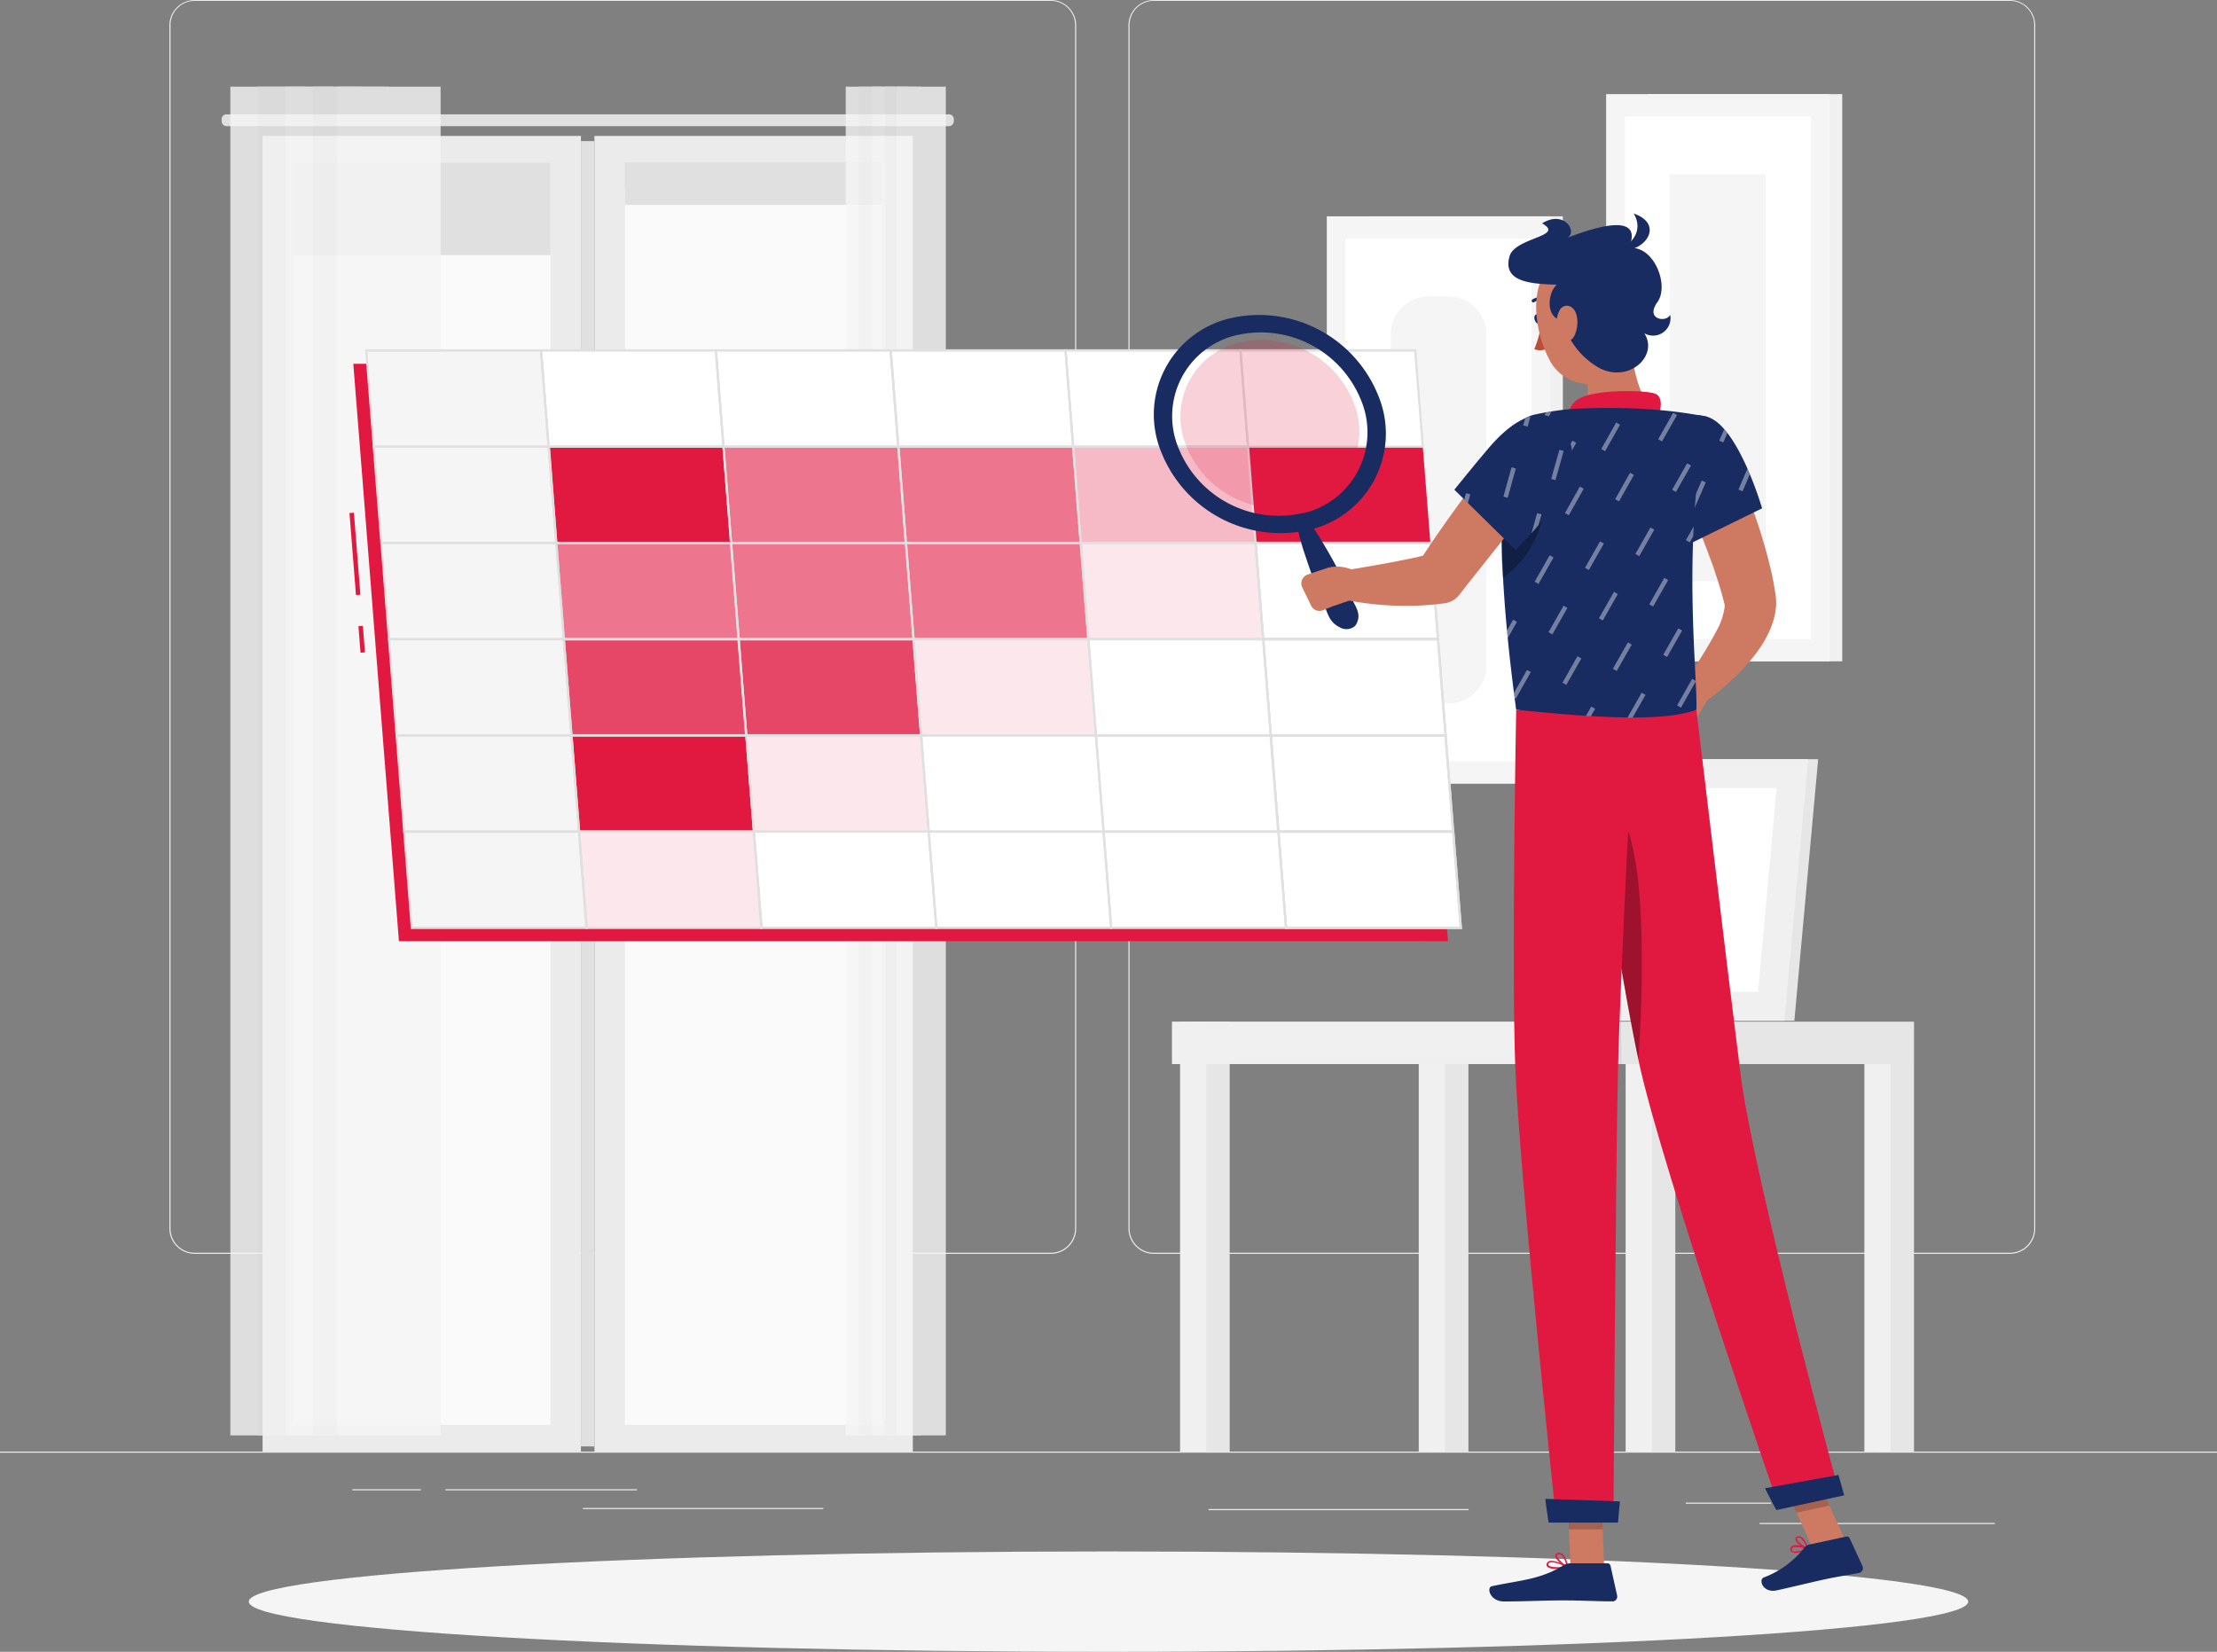 <svg id="Group_338" data-name="Group 338" xmlns="http://www.w3.org/2000/svg" xmlns:xlink="http://www.w3.org/1999/xlink" width="148.407" height="110.581" viewBox="0 0 148.407 110.581">
  <rect x="0" y="0" width="148.407" height="110.581" fill="#808080" stroke="none"/>
  <defs>
    <clipPath id="clip-path">
      <rect id="Rectangle_243" data-name="Rectangle 243" width="148.407" height="110.581" fill="none"/>
    </clipPath>
    <clipPath id="clip-path-3">
      <rect id="Rectangle_191" data-name="Rectangle 191" width="6.699" height="90.288" fill="none"/>
    </clipPath>
    <clipPath id="clip-path-4">
      <rect id="Rectangle_197" data-name="Rectangle 197" width="14.075" height="90.288" fill="none"/>
    </clipPath>
    <clipPath id="clip-path-5">
      <rect id="Rectangle_200" data-name="Rectangle 200" width="12.211" height="6.441" fill="none"/>
    </clipPath>
    <clipPath id="clip-path-6">
      <rect id="Rectangle_201" data-name="Rectangle 201" width="12.214" height="6.441" fill="none"/>
    </clipPath>
    <clipPath id="clip-path-8">
      <rect id="Rectangle_203" data-name="Rectangle 203" width="12.214" height="6.444" fill="none"/>
    </clipPath>
    <clipPath id="clip-path-10">
      <rect id="Rectangle_205" data-name="Rectangle 205" width="12.211" height="6.444" fill="none"/>
    </clipPath>
    <clipPath id="clip-path-18">
      <rect id="Rectangle_213" data-name="Rectangle 213" width="2.375" height="2.692" fill="none"/>
    </clipPath>
    <clipPath id="clip-path-19">
      <rect id="Rectangle_214" data-name="Rectangle 214" width="3.348" height="2.986" fill="none"/>
    </clipPath>
    <clipPath id="clip-path-20">
      <rect id="Rectangle_215" data-name="Rectangle 215" width="3.193" height="17.325" fill="none"/>
    </clipPath>
    <clipPath id="clip-path-21">
      <rect id="Rectangle_216" data-name="Rectangle 216" width="11.954" height="11.266" fill="none"/>
    </clipPath>
    <clipPath id="clip-path-22">
      <rect id="Rectangle_219" data-name="Rectangle 219" width="5.301" height="5.416" fill="none"/>
    </clipPath>
    <clipPath id="clip-path-23">
      <rect id="Rectangle_237" data-name="Rectangle 237" width="12.923" height="20.477" fill="none"/>
    </clipPath>
    <clipPath id="clip-path-24">
      <rect id="Rectangle_238" data-name="Rectangle 238" width="3.074" height="9.468" fill="none"/>
    </clipPath>
    <clipPath id="clip-path-25">
      <rect id="Rectangle_241" data-name="Rectangle 241" width="6.653" height="7.8" fill="none"/>
    </clipPath>
  </defs>
  <g id="Group_337" data-name="Group 337" clip-path="url(#clip-path)">
    <rect id="Rectangle_154" data-name="Rectangle 154" width="148.407" height="0.074" transform="translate(0 97.177)" fill="#ebebeb"/>
    <rect id="Rectangle_155" data-name="Rectangle 155" width="15.752" height="0.074" transform="translate(117.785 101.953)" fill="#ebebeb"/>
    <rect id="Rectangle_156" data-name="Rectangle 156" width="17.411" height="0.074" transform="translate(80.9 101.024)" fill="#ebebeb"/>
    <rect id="Rectangle_157" data-name="Rectangle 157" width="5.696" height="0.074" transform="translate(112.849 100.593)" fill="#ebebeb"/>
    <rect id="Rectangle_158" data-name="Rectangle 158" width="12.819" height="0.074" transform="translate(29.821 99.697)" fill="#ebebeb"/>
    <rect id="Rectangle_159" data-name="Rectangle 159" width="4.583" height="0.074" transform="translate(23.585 99.697)" fill="#ebebeb"/>
    <rect id="Rectangle_160" data-name="Rectangle 160" width="16.087" height="0.074" transform="translate(39.022 100.95)" fill="#ebebeb"/>
    <g id="Group_336" data-name="Group 336">
      <g id="Group_335" data-name="Group 335" clip-path="url(#clip-path)">
        <path id="Path_691" data-name="Path 691" d="M97.214,83.939H39.9a1.7,1.7,0,0,1-1.692-1.695V1.68A1.7,1.7,0,0,1,39.9,0H97.214a1.7,1.7,0,0,1,1.695,1.695v80.55a1.7,1.7,0,0,1-1.695,1.695M39.9.059A1.621,1.621,0,0,0,38.284,1.68V82.244A1.621,1.621,0,0,0,39.9,83.865H97.214a1.627,1.627,0,0,0,1.621-1.621V1.68A1.627,1.627,0,0,0,97.214.059Z" transform="translate(-26.869)" fill="#ebebeb"/>
        <path id="Path_692" data-name="Path 692" d="M313.51,83.939H256.195a1.7,1.7,0,0,1-1.695-1.695V1.68A1.7,1.7,0,0,1,256.195,0H313.51A1.7,1.7,0,0,1,315.2,1.68V82.244a1.692,1.692,0,0,1-1.689,1.695M256.195.059a1.627,1.627,0,0,0-1.621,1.621V82.244a1.627,1.627,0,0,0,1.621,1.621H313.51a1.627,1.627,0,0,0,1.621-1.621V1.68A1.627,1.627,0,0,0,313.51.059Z" transform="translate(-178.961)" fill="#ebebeb"/>
        <rect id="Rectangle_161" data-name="Rectangle 161" width="13.009" height="37.971" transform="translate(110.311 6.301)" fill="#f0f0f0"/>
        <rect id="Rectangle_162" data-name="Rectangle 162" width="14.965" height="37.971" transform="translate(107.515 6.301)" fill="#f5f5f5"/>
        <rect id="Rectangle_163" data-name="Rectangle 163" width="12.457" height="34.988" transform="translate(108.771 7.794)" fill="#fff"/>
        <rect id="Rectangle_164" data-name="Rectangle 164" width="6.417" height="27.256" transform="translate(111.789 11.659)" fill="#f5f5f5"/>
        <rect id="Rectangle_165" data-name="Rectangle 165" width="13.009" height="37.971" transform="translate(91.609 14.482)" fill="#f0f0f0"/>
        <rect id="Rectangle_166" data-name="Rectangle 166" width="14.965" height="37.971" transform="translate(88.816 14.482)" fill="#f5f5f5"/>
        <rect id="Rectangle_167" data-name="Rectangle 167" width="12.457" height="34.988" transform="translate(90.068 15.975)" fill="#fff"/>
        <path id="Path_693" data-name="Path 693" d="M316.194,66.84h1.288a2.564,2.564,0,0,1,2.564,2.564V91.532a2.564,2.564,0,0,1-2.564,2.564h-1.288a2.564,2.564,0,0,1-2.564-2.564V69.4a2.564,2.564,0,0,1,2.564-2.564" transform="translate(-220.54 -47.001)" fill="#f5f5f5"/>
        <rect id="Rectangle_168" data-name="Rectangle 168" width="2.526" height="28.782" transform="translate(79.79 68.395)" fill="#e6e6e6"/>
        <rect id="Rectangle_169" data-name="Rectangle 169" width="1.754" height="28.782" transform="translate(78.994 68.395)" fill="#f0f0f0"/>
        <rect id="Rectangle_170" data-name="Rectangle 170" width="30.038" height="2.841" transform="translate(78.451 68.392)" fill="#f0f0f0"/>
        <rect id="Rectangle_171" data-name="Rectangle 171" width="2.526" height="25.942" transform="translate(109.62 71.232)" fill="#e6e6e6"/>
        <rect id="Rectangle_172" data-name="Rectangle 172" width="1.754" height="25.942" transform="translate(108.821 71.232)" fill="#f0f0f0"/>
        <rect id="Rectangle_173" data-name="Rectangle 173" width="2.526" height="25.942" transform="translate(125.597 71.232)" fill="#e6e6e6"/>
        <rect id="Rectangle_174" data-name="Rectangle 174" width="1.754" height="25.942" transform="translate(124.802 71.232)" fill="#f0f0f0"/>
        <rect id="Rectangle_175" data-name="Rectangle 175" width="2.526" height="25.942" transform="translate(95.77 71.232)" fill="#e6e6e6"/>
        <rect id="Rectangle_176" data-name="Rectangle 176" width="1.754" height="25.942" transform="translate(94.972 71.232)" fill="#f0f0f0"/>
        <rect id="Rectangle_177" data-name="Rectangle 177" width="19.634" height="2.841" transform="translate(108.492 68.395)" fill="#e6e6e6"/>
        <path id="Path_694" data-name="Path 694" d="M361.25,188.732h12.891l1.594-17.512H362.844Z" transform="translate(-254.026 -120.399)" fill="#e6e6e6"/>
        <path id="Path_695" data-name="Path 695" d="M359,188.732h12.891l1.594-17.512H360.594Z" transform="translate(-252.444 -120.399)" fill="#f0f0f0"/>
        <path id="Path_696" data-name="Path 696" d="M375.141,191.386l1.241-13.636h-9.011l-1.241,13.636Z" transform="translate(-257.457 -124.991)" fill="#fff"/>
        <rect id="Rectangle_178" data-name="Rectangle 178" width="21.311" height="88.074" transform="translate(39.794 9.1)" fill="#ebebeb"/>
        <rect id="Rectangle_179" data-name="Rectangle 179" width="17.233" height="84.512" transform="translate(41.833 10.881)" fill="#fafafa"/>
        <rect id="Rectangle_180" data-name="Rectangle 180" width="21.311" height="88.074" transform="translate(17.577 9.1)" fill="#ebebeb"/>
        <rect id="Rectangle_181" data-name="Rectangle 181" width="0.905" height="87.382" transform="translate(38.889 9.448)" fill="#e0e0e0"/>
        <rect id="Rectangle_182" data-name="Rectangle 182" width="17.233" height="84.512" transform="translate(19.616 10.881)" fill="#fafafa"/>
        <path id="Path_697" data-name="Path 697" d="M50.3,25.78H98.662a.327.327,0,0,1,.326.326v.14a.327.327,0,0,1-.326.326H50.3a.326.326,0,0,1-.326-.326v-.14a.326.326,0,0,1,.326-.326" transform="translate(-35.138 -18.128)" fill="#e0e0e0"/>
        <rect id="Rectangle_183" data-name="Rectangle 183" width="17.233" height="1.683" transform="translate(41.833 10.884)" fill="#e0e0e0"/>
        <rect id="Rectangle_184" data-name="Rectangle 184" width="17.233" height="2.838" transform="translate(41.83 10.881)" fill="#e0e0e0"/>
        <rect id="Rectangle_185" data-name="Rectangle 185" width="17.233" height="6.2" transform="translate(19.616 10.881)" fill="#e0e0e0"/>
        <g id="Group_268" data-name="Group 268" transform="translate(56.614 5.803)" opacity="0.8">
          <g id="Group_267" data-name="Group 267">
            <g id="Group_266" data-name="Group 266" clip-path="url(#clip-path-3)">
              <rect id="Rectangle_186" data-name="Rectangle 186" width="3.289" height="90.288" fill="#f5f5f5"/>
              <rect id="Rectangle_187" data-name="Rectangle 187" width="1.552" height="90.288" transform="translate(0.87)" fill="#f0f0f0"/>
              <rect id="Rectangle_188" data-name="Rectangle 188" width="3.289" height="90.288" transform="translate(1.766)" fill="#f5f5f5"/>
              <rect id="Rectangle_189" data-name="Rectangle 189" width="1.552" height="90.288" transform="translate(2.633)" fill="#f0f0f0"/>
              <rect id="Rectangle_190" data-name="Rectangle 190" width="3.289" height="90.288" transform="translate(3.41)" fill="#f5f5f5"/>
            </g>
          </g>
        </g>
        <g id="Group_271" data-name="Group 271" transform="translate(15.42 5.803)" opacity="0.8">
          <g id="Group_270" data-name="Group 270">
            <g id="Group_269" data-name="Group 269" clip-path="url(#clip-path-4)">
              <rect id="Rectangle_192" data-name="Rectangle 192" width="6.91" height="90.288" fill="#f5f5f5"/>
              <rect id="Rectangle_193" data-name="Rectangle 193" width="3.262" height="90.288" transform="translate(1.825)" fill="#f0f0f0"/>
              <rect id="Rectangle_194" data-name="Rectangle 194" width="6.91" height="90.288" transform="translate(3.707)" fill="#f5f5f5"/>
              <rect id="Rectangle_195" data-name="Rectangle 195" width="3.262" height="90.288" transform="translate(5.533)" fill="#f0f0f0"/>
              <rect id="Rectangle_196" data-name="Rectangle 196" width="6.91" height="90.288" transform="translate(7.165)" fill="#f5f5f5"/>
            </g>
          </g>
        </g>
        <path id="Path_698" data-name="Path 698" d="M113.659,349.92c31.783,0,57.549,1.5,57.549,3.36s-25.766,3.36-57.549,3.36-57.549-1.5-57.549-3.36,25.766-3.36,57.549-3.36" transform="translate(-39.456 -246.059)" fill="#f5f5f5"/>
        <rect id="Rectangle_198" data-name="Rectangle 198" width="0.297" height="5.509" transform="matrix(0.997, -0.079, 0.079, 0.997, 23.394, 34.346)" fill="#e11941"/>
        <rect id="Rectangle_199" data-name="Rectangle 199" width="0.297" height="1.784" transform="translate(23.993 41.917) rotate(-4.53)" fill="#e11941"/>
        <path id="Path_699" data-name="Path 699" d="M91.383,82.05H149.9l.508,6.444.511,6.441.508,6.444.511,6.441.508,6.441.511,6.444H82.734l-.508-6.444-.511-6.441-.508-6.441L80.7,94.935l-.508-6.441L79.68,82.05Z" transform="translate(-56.03 -57.696)" fill="#e11941"/>
        <path id="Path_700" data-name="Path 700" d="M94.293,79.05H152.81l.511,6.444.508,6.441.511,6.444.508,6.441.511,6.441.508,6.444H85.641l-.508-6.444-.511-6.441-.508-6.441-.508-6.444L83.1,85.494,82.59,79.05Z" transform="translate(-58.076 -55.587)" fill="#fff"/>
        <path id="Path_701" data-name="Path 701" d="M280.251,85.494h11.7l-.511-6.444h-11.7Z" transform="translate(-196.709 -55.587)" fill="#fff"/>
        <path id="Path_702" data-name="Path 702" d="M240.821,85.494h11.7l-.511-6.444h-11.7Z" transform="translate(-168.983 -55.587)" fill="#fff"/>
        <path id="Path_703" data-name="Path 703" d="M201.388,85.494h11.706l-.511-6.444h-11.7Z" transform="translate(-141.256 -55.587)" fill="#fff"/>
        <path id="Path_704" data-name="Path 704" d="M161.958,85.494h11.7l-.508-6.444h-11.7Z" transform="translate(-113.529 -55.587)" fill="#fff"/>
        <path id="Path_705" data-name="Path 705" d="M122.528,85.494h11.7l-.508-6.444h-11.7Z" transform="translate(-85.803 -55.587)" fill="#fff"/>
        <path id="Path_706" data-name="Path 706" d="M83.1,85.494H94.8l-.508-6.444H82.59Z" transform="translate(-58.076 -55.587)" fill="#f5f5f5"/>
        <path id="Path_707" data-name="Path 707" d="M281.968,107.2h11.7l-.508-6.441h-11.7Z" transform="translate(-197.919 -70.853)" fill="#e11941"/>
        <g id="Group_274" data-name="Group 274" transform="translate(71.838 29.907)" opacity="0.3" style="isolation: isolate">
          <g id="Group_273" data-name="Group 273">
            <g id="Group_272" data-name="Group 272" clip-path="url(#clip-path-5)">
              <path id="Path_708" data-name="Path 708" d="M242.538,107.2h11.7l-.508-6.441h-11.7Z" transform="translate(-242.03 -100.76)" fill="#e11941"/>
            </g>
          </g>
        </g>
        <g id="Group_277" data-name="Group 277" transform="translate(60.132 29.907)" opacity="0.6" style="isolation: isolate">
          <g id="Group_276" data-name="Group 276">
            <g id="Group_275" data-name="Group 275" clip-path="url(#clip-path-6)">
              <path id="Path_709" data-name="Path 709" d="M203.1,107.2h11.7l-.508-6.441H202.59Z" transform="translate(-202.59 -100.76)" fill="#e11941"/>
            </g>
          </g>
        </g>
        <g id="Group_280" data-name="Group 280" transform="translate(48.428 29.907)" opacity="0.6" style="isolation: isolate">
          <g id="Group_279" data-name="Group 279">
            <g id="Group_278" data-name="Group 278" clip-path="url(#clip-path-6)">
              <path id="Path_710" data-name="Path 710" d="M163.671,107.2h11.7l-.511-6.441h-11.7Z" transform="translate(-163.16 -100.76)" fill="#e11941"/>
            </g>
          </g>
        </g>
        <path id="Path_711" data-name="Path 711" d="M124.241,107.2h11.7l-.511-6.441h-11.7Z" transform="translate(-87.005 -70.853)" fill="#e11941"/>
        <path id="Path_712" data-name="Path 712" d="M84.811,107.2h11.7L96,100.76H84.3Z" transform="translate(-59.279 -70.853)" fill="#f5f5f5"/>
        <path id="Path_713" data-name="Path 713" d="M295.281,128.788H283.426v-.068l-.516-6.53h11.852v.068Zm-11.715-.148h11.555l-.5-6.3H283.067Z" transform="translate(-198.938 -85.922)" fill="#e0e0e0"/>
        <g id="Group_283" data-name="Group 283" transform="translate(72.346 36.348)" opacity="0.1" style="isolation: isolate">
          <g id="Group_282" data-name="Group 282">
            <g id="Group_281" data-name="Group 281" clip-path="url(#clip-path-8)">
              <path id="Path_714" data-name="Path 714" d="M244.251,128.9h11.7l-.511-6.444h-11.7Z" transform="translate(-243.74 -122.46)" fill="#e11941"/>
            </g>
          </g>
        </g>
        <g id="Group_286" data-name="Group 286" transform="translate(60.642 36.348)" opacity="0.6" style="isolation: isolate">
          <g id="Group_285" data-name="Group 285">
            <g id="Group_284" data-name="Group 284" clip-path="url(#clip-path-8)">
              <path id="Path_715" data-name="Path 715" d="M204.818,128.9h11.706l-.511-6.444h-11.7Z" transform="translate(-204.31 -122.46)" fill="#e11941"/>
            </g>
          </g>
        </g>
        <g id="Group_289" data-name="Group 289" transform="translate(48.939 36.348)" opacity="0.6" style="isolation: isolate">
          <g id="Group_288" data-name="Group 288">
            <g id="Group_287" data-name="Group 287" clip-path="url(#clip-path-10)">
              <path id="Path_716" data-name="Path 716" d="M165.388,128.9h11.7l-.508-6.444h-11.7Z" transform="translate(-164.88 -122.46)" fill="#e11941"/>
            </g>
          </g>
        </g>
        <g id="Group_292" data-name="Group 292" transform="translate(37.235 36.348)" opacity="0.6" style="isolation: isolate">
          <g id="Group_291" data-name="Group 291">
            <g id="Group_290" data-name="Group 290" clip-path="url(#clip-path-10)">
              <path id="Path_717" data-name="Path 717" d="M125.958,128.9h11.7l-.508-6.444h-11.7Z" transform="translate(-125.45 -122.46)" fill="#e11941"/>
            </g>
          </g>
        </g>
        <path id="Path_718" data-name="Path 718" d="M86.528,128.9h11.7l-.508-6.444H86.02Z" transform="translate(-60.488 -86.112)" fill="#f5f5f5"/>
        <path id="Path_719" data-name="Path 719" d="M297.005,150.488H285.154v-.068l-.513-6.53h11.852v.068Zm-11.715-.148h11.555l-.5-6.292H284.794Z" transform="translate(-200.155 -101.181)" fill="#e0e0e0"/>
        <path id="Path_720" data-name="Path 720" d="M245.968,150.611h11.7l-.508-6.441h-11.7Z" transform="translate(-172.604 -101.378)" fill="#fff"/>
        <g id="Group_295" data-name="Group 295" transform="translate(61.15 42.792)" opacity="0.1" style="isolation: isolate">
          <g id="Group_294" data-name="Group 294">
            <g id="Group_293" data-name="Group 293" clip-path="url(#clip-path-6)">
              <path id="Path_721" data-name="Path 721" d="M206.531,150.611h11.7l-.508-6.441H206.02Z" transform="translate(-206.02 -144.17)" fill="#e11941"/>
            </g>
          </g>
        </g>
        <g id="Group_298" data-name="Group 298" transform="translate(49.446 42.792)" opacity="0.8" style="isolation: isolate">
          <g id="Group_297" data-name="Group 297">
            <g id="Group_296" data-name="Group 296" clip-path="url(#clip-path-6)">
              <path id="Path_722" data-name="Path 722" d="M167.1,150.611h11.7l-.511-6.441h-11.7Z" transform="translate(-166.59 -144.17)" fill="#e11941"/>
            </g>
          </g>
        </g>
        <g id="Group_301" data-name="Group 301" transform="translate(37.743 42.792)" opacity="0.8" style="isolation: isolate">
          <g id="Group_300" data-name="Group 300">
            <g id="Group_299" data-name="Group 299" clip-path="url(#clip-path-6)">
              <path id="Path_723" data-name="Path 723" d="M127.671,150.611h11.7l-.511-6.441h-11.7Z" transform="translate(-127.16 -144.17)" fill="#e11941"/>
            </g>
          </g>
        </g>
        <path id="Path_724" data-name="Path 724" d="M88.238,150.611H99.944l-.511-6.441H87.73Z" transform="translate(-61.69 -101.378)" fill="#f5f5f5"/>
        <path id="Path_725" data-name="Path 725" d="M298.705,172.188H286.856v-.068l-.516-6.53h11.852v.068Zm-11.715-.148h11.555l-.5-6.292H286.5Z" transform="translate(-201.35 -116.44)" fill="#e0e0e0"/>
        <path id="Path_726" data-name="Path 726" d="M247.678,172.311h11.7l-.508-6.441h-11.7Z" transform="translate(-173.806 -116.637)" fill="#fff"/>
        <path id="Path_727" data-name="Path 727" d="M208.248,172.311h11.7l-.508-6.441h-11.7Z" transform="translate(-146.08 -116.637)" fill="#fff"/>
        <g id="Group_304" data-name="Group 304" transform="translate(49.957 49.233)" opacity="0.1" style="isolation: isolate">
          <g id="Group_303" data-name="Group 303">
            <g id="Group_302" data-name="Group 302" clip-path="url(#clip-path-5)">
              <path id="Path_728" data-name="Path 728" d="M168.818,172.311h11.7l-.508-6.441h-11.7Z" transform="translate(-168.31 -165.87)" fill="#e11941"/>
            </g>
          </g>
        </g>
        <path id="Path_729" data-name="Path 729" d="M129.388,172.311h11.7l-.508-6.441h-11.7Z" transform="translate(-90.627 -116.637)" fill="#e11941"/>
        <path id="Path_730" data-name="Path 730" d="M89.951,172.311h11.7l-.508-6.441H89.44Z" transform="translate(-62.893 -116.637)" fill="#f5f5f5"/>
        <path id="Path_731" data-name="Path 731" d="M300.428,193.9H288.576v-.068l-.516-6.53h11.855v.068Zm-11.715-.148h11.555l-.5-6.3H288.217Z" transform="translate(-202.56 -131.707)" fill="#e0e0e0"/>
        <path id="Path_732" data-name="Path 732" d="M249.391,194.014h11.7l-.511-6.444h-11.7Z" transform="translate(-175.009 -131.897)" fill="#fff"/>
        <path id="Path_733" data-name="Path 733" d="M209.961,194.014h11.7l-.511-6.444h-11.7Z" transform="translate(-147.282 -131.897)" fill="#fff"/>
        <path id="Path_734" data-name="Path 734" d="M170.531,194.014h11.7l-.511-6.444h-11.7Z" transform="translate(-119.556 -131.897)" fill="#fff"/>
        <g id="Group_307" data-name="Group 307" transform="translate(38.761 55.673)" opacity="0.1" style="isolation: isolate">
          <g id="Group_306" data-name="Group 306">
            <g id="Group_305" data-name="Group 305" clip-path="url(#clip-path-8)">
              <path id="Path_735" data-name="Path 735" d="M131.1,194.014h11.7l-.511-6.444h-11.7Z" transform="translate(-130.59 -187.57)" fill="#e11941"/>
            </g>
          </g>
        </g>
        <path id="Path_736" data-name="Path 736" d="M91.668,194.014h11.706l-.511-6.444H91.16Z" transform="translate(-64.102 -131.897)" fill="#f5f5f5"/>
        <path id="Path_737" data-name="Path 737" d="M291.858,85.368H280.006V85.3l-.516-6.53h11.855v.068Zm-11.715-.148H291.7l-.5-6.292H279.641Z" transform="translate(-196.533 -55.39)" fill="#e0e0e0"/>
        <path id="Path_738" data-name="Path 738" d="M252.421,85.368H240.566V85.3l-.516-6.53h11.858v.068Zm-11.715-.148h11.555l-.5-6.292H240.207Z" transform="translate(-168.8 -55.39)" fill="#e0e0e0"/>
        <path id="Path_739" data-name="Path 739" d="M212.991,85.368H201.136V85.3l-.516-6.53h11.852v.068Zm-11.715-.148h11.555l-.5-6.292H200.777Z" transform="translate(-141.073 -55.39)" fill="#e0e0e0"/>
        <path id="Path_740" data-name="Path 740" d="M173.568,85.368H161.713V85.3l-.513-6.53h11.852v.068ZM161.85,85.22H173.4l-.5-6.292H161.354Z" transform="translate(-113.354 -55.39)" fill="#e0e0e0"/>
        <path id="Path_741" data-name="Path 741" d="M134.135,85.368H122.283V85.3l-.513-6.53h11.852v.068ZM122.42,85.22h11.555l-.5-6.292H121.924Z" transform="translate(-85.627 -55.39)" fill="#e0e0e0"/>
        <path id="Path_742" data-name="Path 742" d="M94.705,85.368H82.853V85.3l-.513-6.53H94.192v.068ZM82.99,85.22H94.545l-.5-6.292H82.494Z" transform="translate(-57.9 -55.39)" fill="#e0e0e0"/>
        <g id="Group_310" data-name="Group 310" transform="translate(83.541 29.907)" opacity="0.1" style="isolation: isolate">
          <g id="Group_309" data-name="Group 309">
            <g id="Group_308" data-name="Group 308" clip-path="url(#clip-path-5)">
              <path id="Path_743" data-name="Path 743" d="M281.968,107.2h11.7l-.508-6.441h-11.7Z" transform="translate(-281.46 -100.76)" fill="#e11941"/>
            </g>
          </g>
        </g>
        <path id="Path_744" data-name="Path 744" d="M254.145,107.078H242.293v-.068l-.513-6.53h11.852v.068Zm-11.715-.148h11.555l-.5-6.3H241.934Z" transform="translate(-170.016 -70.656)" fill="#e0e0e0"/>
        <path id="Path_745" data-name="Path 745" d="M214.705,107.078H202.856v-.068l-.516-6.53h11.855v.068Zm-11.715-.148h11.555l-.5-6.3H202.5Z" transform="translate(-142.283 -70.656)" fill="#e0e0e0"/>
        <path id="Path_746" data-name="Path 746" d="M175.278,107.078H163.426v-.068l-.516-6.53h11.855v.068Zm-11.715-.148h11.543l-.487-6.3H163.064Z" transform="translate(-114.556 -70.656)" fill="#e0e0e0"/>
        <path id="Path_747" data-name="Path 747" d="M135.841,107.078H123.986v-.068l-.516-6.53h11.852v.068Zm-11.715-.148h11.555l-.5-6.3H123.627Z" transform="translate(-86.822 -70.656)" fill="#e0e0e0"/>
        <path id="Path_748" data-name="Path 748" d="M96.411,107.078H84.556v-.068l-.516-6.53H95.913v.068ZM84.7,106.93H96.251l-.5-6.3H84.2Z" transform="translate(-59.096 -70.656)" fill="#e0e0e0"/>
        <path id="Path_749" data-name="Path 749" d="M295.281,128.788H283.426v-.068l-.516-6.53h11.852v.068Zm-11.715-.148h11.555l-.5-6.3H283.067Z" transform="translate(-198.938 -85.922)" fill="#e0e0e0"/>
        <path id="Path_750" data-name="Path 750" d="M255.851,128.788H244v-.068l-.516-6.53h11.849v.068Zm-11.715-.148h11.555l-.5-6.3H243.634Z" transform="translate(-171.212 -85.922)" fill="#e0e0e0"/>
        <path id="Path_751" data-name="Path 751" d="M216.428,128.788H204.573v-.068l-.513-6.53h11.855v.068Zm-11.715-.148h11.552l-.5-6.3H204.214Z" transform="translate(-143.492 -85.922)" fill="#e0e0e0"/>
        <path id="Path_752" data-name="Path 752" d="M177,128.788H165.143v-.068l-.513-6.53h11.852v.068Zm-11.715-.148h11.555l-.5-6.3H164.784Z" transform="translate(-115.765 -85.922)" fill="#e0e0e0"/>
        <path id="Path_753" data-name="Path 753" d="M137.565,128.788H125.713v-.068l-.513-6.53h11.852v.068Zm-11.715-.148H137.4l-.5-6.3H125.354Z" transform="translate(-88.039 -85.922)" fill="#e0e0e0"/>
        <path id="Path_754" data-name="Path 754" d="M98.135,128.788H86.283v-.068l-.513-6.53H97.622v.068Zm-11.7-.139H97.987l-.5-6.3H85.912Z" transform="translate(-60.312 -85.922)" fill="#e0e0e0"/>
        <path id="Path_755" data-name="Path 755" d="M297.005,150.488H285.154v-.068l-.513-6.53h11.852v.068Zm-11.715-.148h11.555l-.5-6.292H284.794Z" transform="translate(-200.155 -101.181)" fill="#e0e0e0"/>
        <path id="Path_756" data-name="Path 756" d="M257.568,150.488H245.716v-.068l-.516-6.53h11.855v.068Zm-11.715-.148h11.555l-.5-6.292H245.357Z" transform="translate(-172.421 -101.181)" fill="#e0e0e0"/>
        <path id="Path_757" data-name="Path 757" d="M218.138,150.488H206.286v-.068l-.516-6.53h11.855v.068Zm-11.715-.148h11.555l-.5-6.292H205.924Z" transform="translate(-144.694 -101.181)" fill="#e0e0e0"/>
        <path id="Path_758" data-name="Path 758" d="M178.705,150.488H166.856v-.068l-.516-6.53h11.855v.068Zm-11.715-.148h11.555l-.5-6.292H166.494Z" transform="translate(-116.968 -101.181)" fill="#e0e0e0"/>
        <path id="Path_759" data-name="Path 759" d="M139.271,150.488H127.416v-.068l-.516-6.53h11.852v.068Zm-11.715-.148H139.1l-.5-6.292H127.057Z" transform="translate(-89.234 -101.181)" fill="#e0e0e0"/>
        <path id="Path_760" data-name="Path 760" d="M99.841,150.488H87.986v-.068l-.516-6.53H99.322v.068Zm-11.715-.148H99.681l-.5-6.292H87.627Z" transform="translate(-61.508 -101.181)" fill="#e0e0e0"/>
        <path id="Path_761" data-name="Path 761" d="M298.705,172.188H286.856v-.068l-.516-6.53h11.852v.068Zm-11.715-.148h11.555l-.5-6.292H286.5Z" transform="translate(-201.35 -116.44)" fill="#e0e0e0"/>
        <path id="Path_762" data-name="Path 762" d="M259.288,172.188H247.433v-.068l-.513-6.53h11.852v.068Zm-11.715-.148h11.54l-.5-6.292H247.074Z" transform="translate(-173.631 -116.44)" fill="#e0e0e0"/>
        <path id="Path_763" data-name="Path 763" d="M219.855,172.188H208v-.068l-.513-6.53h11.846v.068Zm-11.715-.148H219.7l-.5-6.292H207.641Z" transform="translate(-145.904 -116.44)" fill="#e0e0e0"/>
        <path id="Path_764" data-name="Path 764" d="M180.425,172.188H168.573v-.068l-.513-6.53h11.855v.068Zm-11.715-.148h11.555l-.5-6.292H168.214Z" transform="translate(-118.177 -116.44)" fill="#e0e0e0"/>
        <path id="Path_765" data-name="Path 765" d="M141,172.188H129.143v-.068l-.513-6.53h11.852v.068Zm-11.715-.148h11.555l-.5-6.292H128.784Z" transform="translate(-90.451 -116.44)" fill="#e0e0e0"/>
        <path id="Path_766" data-name="Path 766" d="M101.558,172.188H89.706v-.068l-.516-6.53h11.855v.068Zm-11.715-.148H101.4l-.5-6.292H89.344Z" transform="translate(-62.717 -116.44)" fill="#e0e0e0"/>
        <path id="Path_767" data-name="Path 767" d="M300.428,193.9H288.576v-.068l-.516-6.53h11.855v.068Zm-11.715-.148h11.555l-.5-6.3H288.217Z" transform="translate(-202.56 -131.707)" fill="#e0e0e0"/>
        <path id="Path_768" data-name="Path 768" d="M261,193.9H249.146v-.068l-.516-6.53h11.855v.068Zm-11.715-.148h11.555l-.5-6.3H248.784Z" transform="translate(-174.833 -131.707)" fill="#e0e0e0"/>
        <path id="Path_769" data-name="Path 769" d="M221.568,193.9H209.716v-.068l-.516-6.53h11.855v.068Zm-11.715-.157h11.555l-.5-6.3H209.354Z" transform="translate(-147.106 -131.707)" fill="#e0e0e0"/>
        <path id="Path_770" data-name="Path 770" d="M182.131,193.9H170.276v-.068l-.516-6.53h11.852v.068Zm-11.706-.157h11.546l-.5-6.3H169.917Z" transform="translate(-119.373 -131.707)" fill="#e0e0e0"/>
        <path id="Path_771" data-name="Path 771" d="M142.7,193.9H130.846v-.068l-.516-6.53h11.852v.068Zm-11.715-.148h11.552l-.5-6.3H130.487Z" transform="translate(-91.646 -131.707)" fill="#e0e0e0"/>
        <path id="Path_772" data-name="Path 772" d="M103.278,193.9H91.423v-.068l-.513-6.53h11.852v.068Zm-11.718-.157h11.546l-.5-6.3H91.064Z" transform="translate(-63.927 -131.707)" fill="#e0e0e0"/>
        <path id="Path_773" data-name="Path 773" d="M380.279,97.4A43.1,43.1,0,0,1,382.1,101.6a35.924,35.924,0,0,1,1.342,4.452l.125.594.1.594.05.3a3.836,3.836,0,0,1,.039.522,3.252,3.252,0,0,1-.027.481l-.03.229-.044.211a5.945,5.945,0,0,1-.543,1.416,8.365,8.365,0,0,1-.712,1.107,13.215,13.215,0,0,1-1.629,1.781,14.982,14.982,0,0,1-1.84,1.484.965.965,0,0,1-1.333-1.353l.03-.045a27.248,27.248,0,0,0,2.19-3.488,4.391,4.391,0,0,0,.493-1.511v-.11a.287.287,0,0,0,0-.071c0-.024-.018-.018-.018-.027l-.062-.237-.128-.484-.148-.49c-.095-.326-.211-.656-.315-.985s-.229-.659-.356-.988c-.243-.659-.5-1.321-.775-1.977-.534-1.312-1.125-2.651-1.692-3.918v-.033a1.929,1.929,0,0,1,3.485-1.653Z" transform="translate(-264.862 -67.75)" fill="#ce7a63"/>
        <path id="Path_774" data-name="Path 774" d="M375.141,152.033l-.775,1.256a.626.626,0,0,0,.212.86h0l.059.03,1.238.561a.623.623,0,0,0,.807-.276l.335-.629.867-1.428L377,151.03a2.641,2.641,0,0,0-1.855,1" transform="translate(-263.185 -106.202)" fill="#ce7a63"/>
        <path id="Path_775" data-name="Path 775" d="M404.386,348.981a.715.715,0,0,1-.558-.042.214.214,0,0,1-.053-.249.247.247,0,0,1,.139-.157c.3-.145,1,.139,1.033.154a.047.047,0,0,1,.033.048.042.042,0,0,1-.03.047,2.554,2.554,0,0,1-.564.2m-.368-.353a.257.257,0,0,0-.062.021.146.146,0,0,0-.08.092c-.03.095,0,.125.018.134.122.1.573,0,.89-.119A1.784,1.784,0,0,0,404.018,348.627Z" transform="translate(-283.915 -245.054)" fill="#e11941"/>
        <path id="Path_776" data-name="Path 776" d="M405.754,347.384h-.027c-.255-.074-.8-.46-.807-.715a.181.181,0,0,1,.137-.175.3.3,0,0,1,.237.021c.3.154.493.778.5.8a.06.06,0,0,1-.015.053Zm-.638-.8h-.024c-.065.024-.065.056-.065.071,0,.151.365.454.629.579a1.259,1.259,0,0,0-.41-.635.181.181,0,0,0-.131-.015" transform="translate(-284.734 -243.638)" fill="#e11941"/>
        <path id="Path_777" data-name="Path 777" d="M349.482,352.582c-.3,0-.567-.042-.662-.172a.2.2,0,0,1,0-.232.259.259,0,0,1,.169-.125c.374-.1,1.164.347,1.187.365a.059.059,0,0,1,.027.056.05.05,0,0,1-.042.042,4.016,4.016,0,0,1-.68.065m-.356-.439h-.1a.154.154,0,0,0-.1.077c-.039.065-.024.1,0,.116.107.145.677.151,1.1.092a2.342,2.342,0,0,0-.89-.3Z" transform="translate(-245.259 -247.548)" fill="#e11941"/>
        <path id="Path_778" data-name="Path 778" d="M351.557,351.25h-.021c-.273-.122-.813-.611-.772-.864,0-.062.053-.137.2-.151a.389.389,0,0,1,.3.092,1.462,1.462,0,0,1,.35.87.048.048,0,0,1-.021.047.041.041,0,0,1-.033.006m-.549-.917h-.033c-.1,0-.1.047-.1.059-.027.154.341.537.617.7a1.232,1.232,0,0,0-.3-.695.3.3,0,0,0-.184-.068" transform="translate(-246.651 -246.278)" fill="#e11941"/>
        <path id="Path_779" data-name="Path 779" d="M355.921,341.094h-2.256l-.226-5.224H355.7Z" transform="translate(-248.534 -236.179)" fill="#ce7a63"/>
        <path id="Path_780" data-name="Path 780" d="M405.737,335.978l-2.205.478-2.211-4.868,2.205-.478Z" transform="translate(-282.202 -232.832)" fill="#ce7a63"/>
        <path id="Path_781" data-name="Path 781" d="M400.456,347.089l2.478-.537a.2.2,0,0,1,.22.113l.861,1.864a.33.33,0,0,1-.161.437l0,0a.334.334,0,0,1-.071.024c-.87.172-1.3.211-2.389.448-.671.145-2.185.513-3.111.715s-1.244-.692-.89-.855a6.254,6.254,0,0,0,2.731-2,.558.558,0,0,1,.338-.214" transform="translate(-279.338 -243.688)" fill="#192c62"/>
        <path id="Path_782" data-name="Path 782" d="M341.334,352.6H343.8a.2.2,0,0,1,.193.154l.445,2a.33.33,0,0,1-.249.392.336.336,0,0,1-.077,0c-.89,0-2.173-.065-3.289-.065-1.306,0-2.434.071-3.965.071-.929,0-1.187-.938-.8-1.021,1.766-.386,3.209-.427,4.734-1.368a1.016,1.016,0,0,1,.543-.166" transform="translate(-236.187 -247.943)" fill="#192c62"/>
        <g id="Group_313" data-name="Group 313" transform="translate(104.906 99.694)" opacity="0.2" style="isolation: isolate">
          <g id="Group_312" data-name="Group 312">
            <g id="Group_311" data-name="Group 311" clip-path="url(#clip-path-18)">
              <path id="Path_783" data-name="Path 783" d="M353.44,335.88l.116,2.692h2.259l-.116-2.692Z" transform="translate(-353.44 -335.88)"/>
            </g>
          </g>
        </g>
        <g id="Group_316" data-name="Group 316" transform="translate(119.118 98.278)" opacity="0.2" style="isolation: isolate">
          <g id="Group_315" data-name="Group 315">
            <g id="Group_314" data-name="Group 314" clip-path="url(#clip-path-19)">
              <path id="Path_784" data-name="Path 784" d="M403.525,331.11l-2.205.478,1.143,2.508,2.205-.475Z" transform="translate(-401.32 -331.11)"/>
            </g>
          </g>
        </g>
        <path id="Path_785" data-name="Path 785" d="M356.36,160.11s2.564,17.245,3.965,23.713c1.54,7.076,9.382,29.753,9.382,29.753l4.04-.89s-5.773-21.231-6.652-28.236c-.956-7.6-2.95-24.339-2.95-24.339Z" transform="translate(-250.587 -112.587)" fill="#e11941"/>
        <path id="Path_786" data-name="Path 786" d="M398.069,333.56c-.018,0,.754,1.46.754,1.46l4.544-.985-.383-1.365Z" transform="translate(-279.916 -233.929)" fill="#192c62"/>
        <g id="Group_319" data-name="Group 319" transform="translate(106.714 53.643)" opacity="0.3" style="isolation: isolate">
          <g id="Group_318" data-name="Group 318">
            <g id="Group_317" data-name="Group 317" clip-path="url(#clip-path-20)">
              <path id="Path_787" data-name="Path 787" d="M360.207,180.753c2.968.594,2.648,11.623,2.291,17.3-.855-4.013-2.1-11.739-2.968-17.215a1.006,1.006,0,0,1,.677-.086" transform="translate(-359.53 -180.729)"/>
            </g>
          </g>
        </g>
        <path id="Path_788" data-name="Path 788" d="M341.561,160.1s-.312,16.871-.065,23.745c.255,7.156,2.754,30.59,2.754,30.59h3.823s.14-23.015.3-30.044c.187-7.661,1.11-24.3,1.11-24.3Z" transform="translate(-240.068 -112.573)" fill="#e11941"/>
        <path id="Path_789" data-name="Path 789" d="M348.518,338.06c-.018,0,.217,1.588.217,1.588h4.648l.125-1.416Z" transform="translate(-245.072 -237.719)" fill="#192c62"/>
        <path id="Path_790" data-name="Path 790" d="M265.4,71.21a8.594,8.594,0,0,1,9.917,5.248,6.61,6.61,0,0,1-4.654,8.922,8.591,8.591,0,0,1-9.917-5.248A6.615,6.615,0,0,1,265.4,71.21m4.847,13.06a5.564,5.564,0,0,0,3.915-7.509,7.232,7.232,0,0,0-8.346-4.417,5.564,5.564,0,0,0-3.918,7.509,7.227,7.227,0,0,0,8.349,4.4Z" transform="translate(-183.028 -49.908)" fill="#192c62"/>
        <g id="Group_322" data-name="Group 322" transform="translate(79.026 22.754)" opacity="0.2" style="isolation: isolate">
          <g id="Group_321" data-name="Group 321">
            <g id="Group_320" data-name="Group 320" clip-path="url(#clip-path-21)">
              <path id="Path_791" data-name="Path 791" d="M274.253,87.758a5.1,5.1,0,0,0,3.591-6.883A6.619,6.619,0,0,0,270.2,76.83a5.1,5.1,0,0,0-3.591,6.883,6.625,6.625,0,0,0,7.649,4.046" transform="translate(-266.247 -76.661)" fill="#e11941"/>
            </g>
          </g>
        </g>
        <path id="Path_792" data-name="Path 792" d="M292.64,118.287a17.263,17.263,0,0,0,.487,1.736c.19.573.386,1.143.594,1.707s.442,1.128.677,1.686c.3.546.3,1.166,1.208,1.552a.891.891,0,0,0,.84-.128.47.47,0,0,0,.1-.116c.421-.73-.071-1.223-.279-1.781-.258-.552-.528-1.1-.8-1.653s-.576-1.092-.89-1.632-.635-1.077-1-1.6a.593.593,0,0,0-.638-.11c-.19.065-.324.211-.294.341" transform="translate(-205.777 -82.903)" fill="#192c62"/>
        <path id="Path_793" data-name="Path 793" d="M346.506,71.136c.048.175,0,.341-.128.371s-.243-.089-.3-.267,0-.341.128-.371.252.089.3.267" transform="translate(-243.345 -49.831)" fill="#192c62"/>
        <path id="Path_794" data-name="Path 794" d="M346.49,72.95a6.507,6.507,0,0,1-.46,1.722,1.042,1.042,0,0,0,.89-.056Z" transform="translate(-243.323 -51.297)" fill="#ba4d3c"/>
        <path id="Path_795" data-name="Path 795" d="M346.473,67.291a.086.086,0,0,0,.053-.056.107.107,0,0,0-.059-.137,1.056,1.056,0,0,0-.974.074.113.113,0,0,0-.027.151.11.11,0,0,0,.151.024.837.837,0,0,1,.769-.05.108.108,0,0,0,.086-.006" transform="translate(-242.915 -47.123)" fill="#192c62"/>
        <path id="Path_796" data-name="Path 796" d="M357.833,74.65c.214,1.716.368,3.562,1.33,4.989,0,0,.03,1.677-3.025,1.953-3.36.3-2.078-1.484-2.078-1.484,1.229-.3,1.27-1.926.594-3.155Z" transform="translate(-248.801 -52.493)" fill="#ce7a63"/>
        <path id="Path_797" data-name="Path 797" d="M359.608,90.227c.19-.754.395-1.618-.178-1.843-.629-.246-3.98-.3-5.09.326s-.677,2.1-.677,2.1Z" transform="translate(-248.632 -62.03)" fill="#e11941"/>
        <path id="Path_798" data-name="Path 798" d="M377.323,93.745c2.078.594,3.683,6.129,3.683,6.129l-4.847,2.375a47.5,47.5,0,0,1-1.8-4.411c-.977-2.757.828-4.687,2.968-4.093" transform="translate(-263.05 -65.844)" fill="#192c62"/>
        <g id="Group_325" data-name="Group 325" transform="translate(111.828 28.738)" opacity="0.4">
          <g id="Group_324" data-name="Group 324">
            <g id="Group_323" data-name="Group 323" clip-path="url(#clip-path-22)">
              <rect id="Rectangle_217" data-name="Rectangle 217" width="2.036" height="0.297" transform="matrix(0.4, -0.916, 0.916, 0.4, 0, 2.041)" fill="#fff"/>
              <path id="Path_799" data-name="Path 799" d="M388.072,96.82l-.332.763.27.119.273-.623c-.068-.089-.139-.175-.211-.258" transform="translate(-384.481 -96.82)" fill="#fff"/>
              <rect id="Rectangle_218" data-name="Rectangle 218" width="2.036" height="0.297" transform="matrix(0.4, -0.916, 0.916, 0.4, 1.273, 5.297)" fill="#fff"/>
              <path id="Path_800" data-name="Path 800" d="M392.834,106.114c-.05-.122-.1-.249-.16-.374l-.594,1.386.273.119Z" transform="translate(-387.533 -103.092)" fill="#fff"/>
            </g>
          </g>
        </g>
        <path id="Path_801" data-name="Path 801" d="M339.21,94.088c-.54,2.078-1.083,7.02.419,18.129,5.132.525,9.833.843,12.065,0,.1-2.211-1.027-11.142.706-19.616a31.293,31.293,0,0,0-4.04-.511,43.484,43.484,0,0,0-5.129,0,20.824,20.824,0,0,0-2.3.353,2.244,2.244,0,0,0-1.722,1.644" transform="translate(-238.136 -64.704)" fill="#192c62"/>
        <g id="Group_328" data-name="Group 328" transform="translate(100.59 27.562)" opacity="0.4">
          <g id="Group_327" data-name="Group 327">
            <g id="Group_326" data-name="Group 326" clip-path="url(#clip-path-23)">
              <path id="Path_802" data-name="Path 802" d="M348.1,93.2l.258.148.276-.487-.377.065Z" transform="translate(-345.369 -92.86)" fill="#fff"/>
              <rect id="Rectangle_220" data-name="Rectangle 220" width="2.036" height="0.297" transform="matrix(0.494, -0.869, 0.869, 0.494, 0.286, 4.632)" fill="#fff"/>
              <rect id="Rectangle_221" data-name="Rectangle 221" width="2.036" height="0.297" transform="matrix(0.494, -0.869, 0.869, 0.494, 3.661, 3.706)" fill="#fff"/>
              <rect id="Rectangle_222" data-name="Rectangle 222" width="2.033" height="0.297" transform="translate(6.598 2.497) rotate(-60.606)" fill="#fff"/>
              <rect id="Rectangle_223" data-name="Rectangle 223" width="2.036" height="0.297" transform="matrix(0.494, -0.869, 0.869, 0.494, 10.408, 1.844)" fill="#fff"/>
              <rect id="Rectangle_224" data-name="Rectangle 224" width="2.036" height="0.297" transform="matrix(0.494, -0.869, 0.869, 0.494, 1.217, 8.01)" fill="#fff"/>
              <rect id="Rectangle_225" data-name="Rectangle 225" width="2.033" height="0.297" transform="translate(4.168 6.784) rotate(-60.606)" fill="#fff"/>
              <rect id="Rectangle_226" data-name="Rectangle 226" width="2.033" height="0.297" transform="translate(7.527 5.859) rotate(-60.606)" fill="#fff"/>
              <rect id="Rectangle_227" data-name="Rectangle 227" width="2.036" height="0.297" transform="matrix(0.494, -0.869, 0.869, 0.494, 11.342, 5.225)" fill="#fff"/>
              <path id="Path_803" data-name="Path 803" d="M338.9,128.82a.2.2,0,0,1,0,.059l.027-.045Z" transform="translate(-338.9 -118.147)" fill="#fff"/>
              <rect id="Rectangle_228" data-name="Rectangle 228" width="2.036" height="0.297" transform="matrix(0.494, -0.869, 0.869, 0.494, 2.14, 11.381)" fill="#fff"/>
              <rect id="Rectangle_229" data-name="Rectangle 229" width="2.036" height="0.297" transform="matrix(0.494, -0.869, 0.869, 0.494, 5.511, 10.449)" fill="#fff"/>
              <rect id="Rectangle_230" data-name="Rectangle 230" width="2.036" height="0.297" transform="matrix(0.494, -0.869, 0.869, 0.494, 8.885, 9.52)" fill="#fff"/>
              <path id="Path_804" data-name="Path 804" d="M380.22,119.657l.258.148.234-.413c0-.217.021-.436.033-.653Z" transform="translate(-367.956 -111.058)" fill="#fff"/>
              <path id="Path_805" data-name="Path 805" d="M340.538,139.9l-.255-.145-.413.724c.015.169.03.338.047.513Z" transform="translate(-339.582 -125.832)" fill="#fff"/>
              <rect id="Rectangle_231" data-name="Rectangle 231" width="2.036" height="0.297" transform="matrix(0.494, -0.869, 0.869, 0.494, 3.069, 14.759)" fill="#fff"/>
              <rect id="Rectangle_232" data-name="Rectangle 232" width="2.036" height="0.297" transform="matrix(0.494, -0.869, 0.869, 0.494, 6.444, 13.83)" fill="#fff"/>
              <rect id="Rectangle_233" data-name="Rectangle 233" width="2.036" height="0.297" transform="matrix(0.494, -0.869, 0.869, 0.494, 9.814, 12.894)" fill="#fff"/>
              <path id="Path_806" data-name="Path 806" d="M342.313,151.12l-.873,1.538a2.508,2.508,0,0,0,.042.329l.083.048,1.006-1.781Z" transform="translate(-340.686 -133.828)" fill="#fff"/>
              <rect id="Rectangle_234" data-name="Rectangle 234" width="2.036" height="0.297" transform="matrix(0.494, -0.869, 0.869, 0.494, 4.002, 18.141)" fill="#fff"/>
              <rect id="Rectangle_235" data-name="Rectangle 235" width="2.036" height="0.297" transform="matrix(0.494, -0.869, 0.869, 0.494, 7.376, 17.212)" fill="#fff"/>
              <rect id="Rectangle_236" data-name="Rectangle 236" width="2.036" height="0.297" transform="matrix(0.494, -0.869, 0.869, 0.494, 10.748, 16.273)" fill="#fff"/>
              <path id="Path_807" data-name="Path 807" d="M358.294,159.508l-.258-.148-.356.629.329.018Z" transform="translate(-352.106 -139.622)" fill="#fff"/>
              <path id="Path_808" data-name="Path 808" d="M368.265,156.385l-.258-.145-.947,1.665h.338Z" transform="translate(-358.702 -137.428)" fill="#fff"/>
              <path id="Path_809" data-name="Path 809" d="M379.487,153.285v-.039l-.24-.137-1.006,1.781.258.148Z" transform="translate(-366.563 -135.227)" fill="#fff"/>
            </g>
          </g>
        </g>
        <g id="Group_331" data-name="Group 331" transform="translate(100.516 29.195)" opacity="0.3" style="isolation: isolate">
          <g id="Group_330" data-name="Group 330">
            <g id="Group_329" data-name="Group 329" clip-path="url(#clip-path-24)">
              <path id="Path_810" data-name="Path 810" d="M339.131,98.883h0c1.995-1.825,2.7,1.6,2.579,3.143-.344,4.271-2.817,5.675-2.968,5.8a34.163,34.163,0,0,1,.389-8.946" transform="translate(-338.65 -98.361)"/>
            </g>
          </g>
        </g>
        <path id="Path_811" data-name="Path 811" d="M315.17,99.367c-.511.671-1.039,1.345-1.564,2.009l-1.588,1.995-1.591,2c-.522.665-1.054,1.321-1.561,1.98l-.116.148a1.463,1.463,0,0,1-.956.555c-.594.08-1.187.137-1.754.16s-1.158.024-1.73,0-1.143-.071-1.71-.145a15.239,15.239,0,0,1-1.707-.3.971.971,0,0,1,.074-1.9h.047l1.552-.258q.78-.13,1.546-.276c.511-.092,1.015-.2,1.514-.3s.982-.243,1.46-.368l-1.072.683c.953-1.484,1.944-2.894,2.968-4.286.508-.7,1.03-1.383,1.555-2.078s1.06-1.356,1.615-2.021a1.93,1.93,0,1,1,3.025,2.4Z" transform="translate(-211.065 -67.673)" fill="#ce7a63"/>
        <path id="Path_812" data-name="Path 812" d="M295.322,127.856l-1.4.472a.623.623,0,0,0-.392.79.762.762,0,0,0,.03.074l.594,1.223a.623.623,0,0,0,.8.3l.659-.27,1.579-.543.2-1.621a2.574,2.574,0,0,0-2.072-.421" transform="translate(-206.385 -89.864)" fill="#ce7a63"/>
        <path id="Path_813" data-name="Path 813" d="M335.78,95.482c.87,2.986-3.692,7.124-3.692,7.124L328,98.583s1.351-1.683,2.3-2.793c2.651-3.108,4.788-2.7,5.479-.309" transform="translate(-230.645 -65.8)" fill="#192c62"/>
        <g id="Group_334" data-name="Group 334" transform="translate(98.02 27.886)" opacity="0.4">
          <g id="Group_333" data-name="Group 333">
            <g id="Group_332" data-name="Group 332" clip-path="url(#clip-path-25)">
              <path id="Path_814" data-name="Path 814" d="M344,93.95c-.116.036-.232.077-.344.125l-.134.469.3.077Z" transform="translate(-339.578 -93.95)" fill="#fff"/>
              <path id="Path_815" data-name="Path 815" d="M330.48,111.895l.163-.585-.285-.08-.119.427Z" transform="translate(-330.24 -106.101)" fill="#fff"/>
              <rect id="Rectangle_239" data-name="Rectangle 239" width="2.036" height="0.297" transform="translate(2.619 5.359) rotate(-74.469)" fill="#fff"/>
              <rect id="Rectangle_240" data-name="Rectangle 240" width="2.03" height="0.297" transform="translate(5.817 4.177) rotate(-74.289)" fill="#fff"/>
              <path id="Path_816" data-name="Path 816" d="M346.088,115.817l-.3-.077-.371,1.333q.219-.244.454-.525Z" transform="translate(-340.914 -109.272)" fill="#fff"/>
            </g>
          </g>
        </g>
        <path id="Path_817" data-name="Path 817" d="M352.577,59.48c.416,2.2.772,3.467-.039,4.856a2.98,2.98,0,0,1-5.215-.252c-.959-1.828-1.484-5.12.421-6.53a3.051,3.051,0,0,1,4.832,1.926" transform="translate(-243.626 -40.044)" fill="#ce7a63"/>
        <path id="Path_818" data-name="Path 818" d="M343.807,56.167c-1.122-.083-1.033-1.781-.392-2.375-1.621-.065-3.651-.131-3.155-1.9.365-1.285,3.761-1.318,2.179-2.208,1.517-.941,2.416.626,1.671.974,2.375-.923,5.105-1.585,4.132.692,1.632-.264,2.754,2.446,1.914,3.615s.623,1.38.858.837a1.167,1.167,0,0,1-1.733,1.238c.974,1.484-.988,3.345-2.983,2.342a5.174,5.174,0,0,1-2.49-3.217" transform="translate(-239.212 -34.731)" fill="#192c62"/>
        <path id="Path_819" data-name="Path 819" d="M365.16,50.635c1.261-.718,1.484-1.621.977-2.475,2.09.718.772,2.624-.977,2.475" transform="translate(-256.775 -33.865)" fill="#192c62"/>
        <path id="Path_820" data-name="Path 820" d="M352.395,69.558a2.116,2.116,0,0,1-.125,1.371c-.258.567-.76.424-1-.086a1.66,1.66,0,0,1,.065-1.7c.41-.4.92-.131,1.06.419" transform="translate(-246.865 -48.484)" fill="#ce7a63"/>
      </g>
    </g>
  </g>
</svg>
